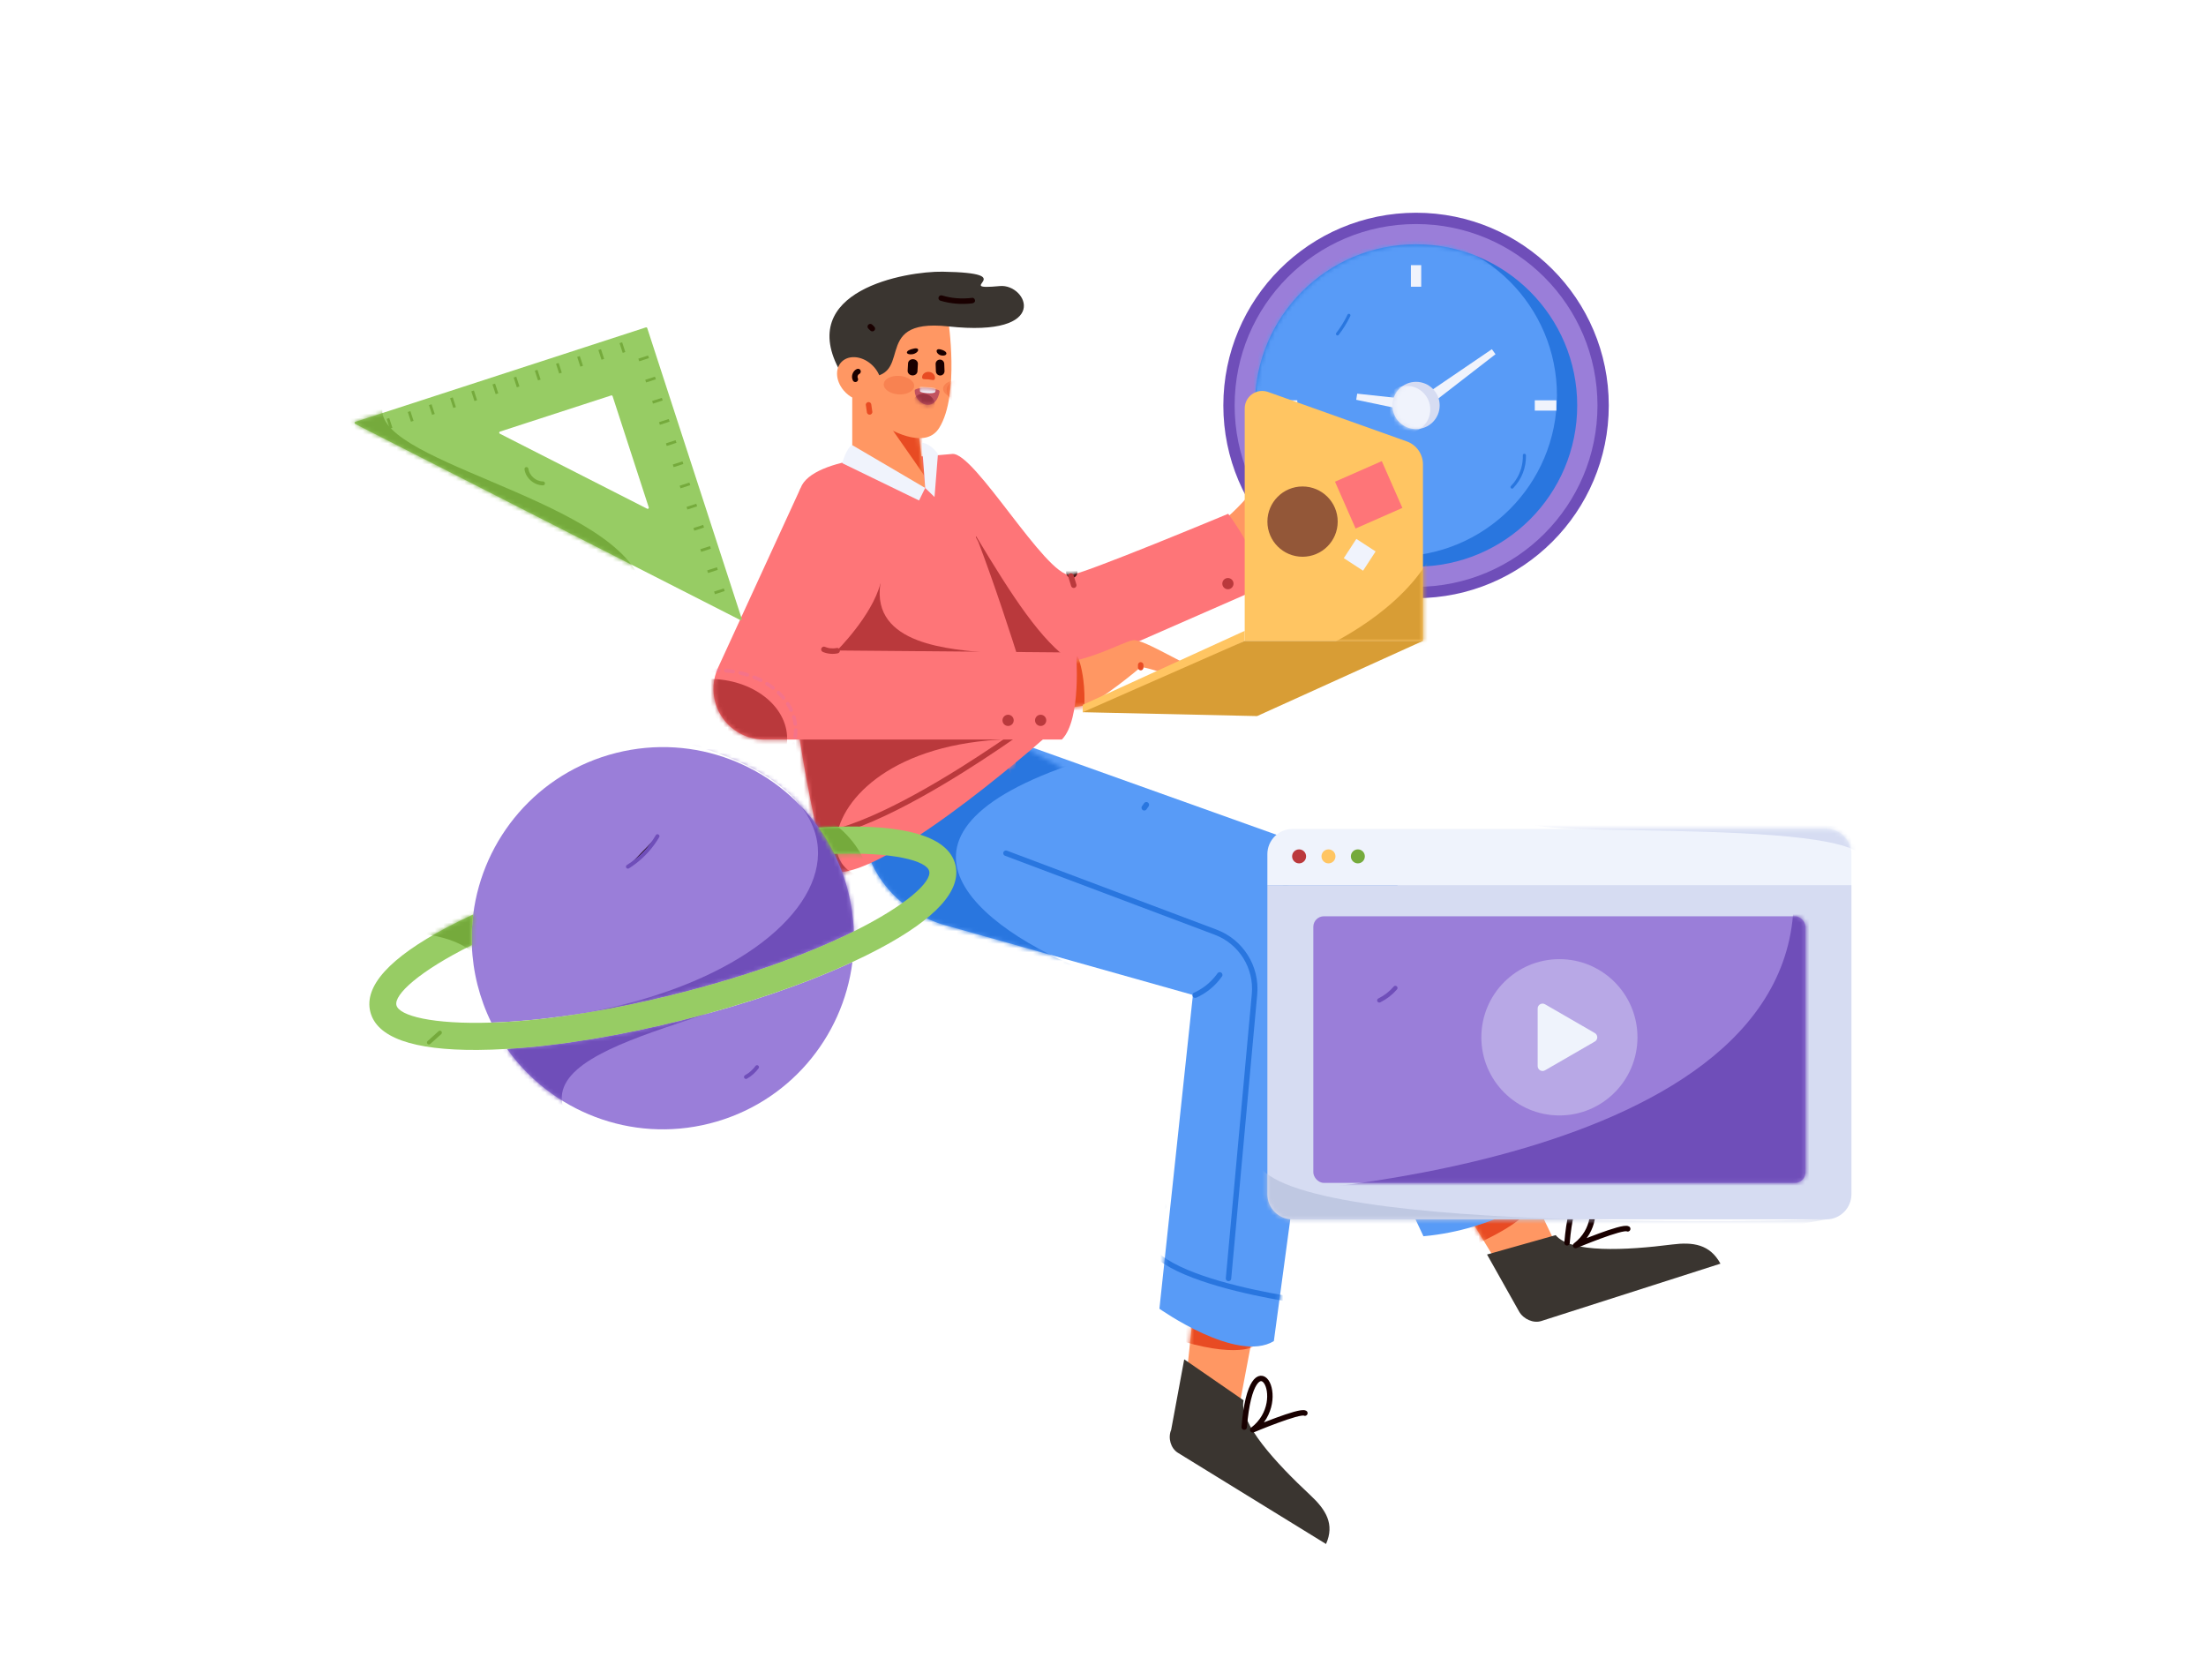 <svg width="520" height="396" viewBox="0 0 520 396" fill="none" xmlns="http://www.w3.org/2000/svg">
<g filter="url(#filter0_d_155_1535)">
<mask id="mask0_155_1535" style="mask-type:luminance" maskUnits="userSpaceOnUse" x="-1" y="0" width="521" height="391">
<rect x="-0" y="0.061" width="520" height="390" fill="white"/>
</mask>
<g mask="url(#mask0_155_1535)">
<circle cx="333.794" cy="83.579" r="45.428" fill="#6F4EB9"/>
<circle cx="333.794" cy="83.579" r="42.765" fill="#9A7ED9"/>
<circle cx="333.794" cy="83.579" r="37.987" fill="#2976DF"/>
<mask id="mask1_155_1535" style="mask-type:luminance" maskUnits="userSpaceOnUse" x="295" y="45" width="77" height="77">
<circle cx="333.794" cy="83.579" r="37.987" fill="white"/>
</mask>
<g mask="url(#mask1_155_1535)">
<circle cx="329.016" cy="81.194" r="37.987" fill="#589BF7"/>
</g>
<path d="M319.691 82.242L319.92 80.798L334.193 82.345L333.743 85.185L319.691 82.242Z" fill="#F0F3FC"/>
<path d="M351.662 70.32L352.522 71.503L334.177 85.702L332.487 83.375L351.662 70.32Z" fill="#F0F3FC"/>
<rect x="332.577" y="50.505" width="2.433" height="5.087" fill="#F0F3FC"/>
<rect x="332.577" y="111.567" width="2.433" height="5.087" fill="#F0F3FC"/>
<rect x="361.781" y="82.363" width="5.087" height="2.433" fill="#F0F3FC"/>
<rect x="300.719" y="82.363" width="5.087" height="2.433" fill="#F0F3FC"/>
<circle cx="333.794" cy="83.579" r="5.568" fill="#D6DCF2"/>
<mask id="mask2_155_1535" style="mask-type:luminance" maskUnits="userSpaceOnUse" x="328" y="78" width="12" height="12">
<circle cx="333.794" cy="83.579" r="5.568" fill="white"/>
</mask>
<g mask="url(#mask2_155_1535)">
<circle cx="331.575" cy="84.524" r="5.568" fill="#F0F3FC"/>
</g>
<path d="M317.654 62.154C316.929 63.678 316.044 65.12 315.014 66.457C314.878 66.603 314.878 66.829 315.014 66.975C315.14 67.101 315.41 67.132 315.531 66.975C316.605 65.593 317.528 64.1 318.286 62.523C318.382 62.348 318.325 62.128 318.155 62.023C317.98 61.923 317.757 61.981 317.654 62.154H317.654Z" fill="#2976DF"/>
<path d="M358.965 95.319C359.025 97.413 358.43 99.474 357.263 101.214C356.938 101.699 356.568 102.153 356.16 102.571C355.832 102.909 356.349 103.427 356.678 103.089C358.69 101.011 359.778 98.21 359.697 95.319C359.682 94.849 358.95 94.847 358.965 95.319L358.965 95.319Z" fill="#2976DF"/>
<path d="M284.964 113.147C293.108 108.066 297.786 99.845 299.803 98.279C301.819 96.713 315.637 97.719 316.717 96.545C317.797 95.371 315.68 100.578 310.598 101.466C305.517 102.355 304.487 102.925 304.487 102.925C304.487 102.925 299.874 115.086 297.256 117.303C294.638 119.519 279.183 129.797 279.183 129.797L284.964 113.147Z" fill="#FF9763"/>
<path d="M289.506 109.118C289.506 109.118 298.291 120.503 296.45 126.903L241.793 150.847L200.891 96.875C200.891 96.875 219.609 95.518 224.462 95.011C229.679 94.467 246.448 123.788 252.301 123.549C255.224 123.429 289.506 109.118 289.506 109.118Z" fill="#FE7578"/>
<mask id="mask3_155_1535" style="mask-type:luminance" maskUnits="userSpaceOnUse" x="200" y="95" width="97" height="56">
<path fill-rule="evenodd" clip-rule="evenodd" d="M289.506 109.118C289.506 109.118 298.291 120.503 296.45 126.903L241.793 150.847L200.891 96.875C200.891 96.875 219.609 95.518 224.462 95.011C229.679 94.467 246.448 123.788 252.301 123.549C255.224 123.429 289.506 109.118 289.506 109.118Z" fill="white"/>
</mask>
<g mask="url(#mask3_155_1535)">
<path d="M230.101 114.408C246.937 142.496 258.103 157.719 276.195 136.467C283.368 128.043 258.103 157.719 258.103 157.719L218.687 152.823V144.139" fill="#BA393C"/>
<circle cx="252.635" cy="122.925" r="1.323" fill="#190000"/>
<circle cx="289.445" cy="125.583" r="1.323" fill="#BA393C"/>
</g>
<path d="M356.236 291.144L369.384 286.799L356.759 260.459L340.757 265.747L356.236 291.144Z" fill="#FF9763"/>
<mask id="mask4_155_1535" style="mask-type:luminance" maskUnits="userSpaceOnUse" x="340" y="260" width="30" height="32">
<path fill-rule="evenodd" clip-rule="evenodd" d="M356.236 291.144L369.384 286.799L356.759 260.459L340.757 265.747L356.236 291.144Z" fill="white"/>
</mask>
<g mask="url(#mask4_155_1535)">
<path d="M333.622 286.659C362.371 277.354 361.694 270.755 361.694 270.755L350.526 269.544L340.757 277.188" fill="#E84B23"/>
</g>
<path d="M405.543 285.887C403.056 281.31 399.072 280.741 394.133 281.371C383.228 282.76 370.259 283.428 366.701 279.163L350.526 283.73L358.072 297.153C359.104 298.989 361.492 300.012 363.33 299.405L405.543 285.887Z" fill="#3A3530"/>
<path d="M335.536 279.424C352.473 277.907 363.744 269.385 363.744 269.385L333.075 201.968C331.299 197.952 327.942 194.719 323.691 192.93L237.13 161.99L239.085 168.183L242.959 191.127L306.258 217.083L335.536 279.424Z" fill="#589BF7"/>
<mask id="mask5_155_1535" style="mask-type:luminance" maskUnits="userSpaceOnUse" x="237" y="161" width="127" height="119">
<path fill-rule="evenodd" clip-rule="evenodd" d="M335.536 279.424C352.473 277.907 363.744 269.385 363.744 269.385L333.075 201.968C331.299 197.952 327.942 194.719 323.691 192.93L237.13 161.99L239.085 168.183L242.959 191.127L306.258 217.083L335.536 279.424Z" fill="white"/>
</mask>
<g mask="url(#mask5_155_1535)">
<path d="M324.773 270.464C347.776 275.033 362.124 256.037 362.124 256.037" stroke="#2976DF" stroke-width="1.281" stroke-linecap="round" stroke-linejoin="round"/>
<path d="M346.494 265.014L318.668 208.291C317.803 206.528 316.282 205.174 314.431 204.519L245.302 180.053" stroke="#2976DF" stroke-width="1.281" stroke-linecap="round" stroke-linejoin="round"/>
<path d="M312.651 247.653C325.761 222.751 323.691 192.93 284.618 193.968C231.871 195.369 270.173 250.622 270.173 250.622H300.437" fill="#2976DF"/>
</g>
<path d="M279.039 318.491L291.068 325.058L297.208 292.592L282.751 283.502L279.039 318.491Z" fill="#FF9763"/>
<mask id="mask6_155_1535" style="mask-type:luminance" maskUnits="userSpaceOnUse" x="279" y="283" width="19" height="43">
<path fill-rule="evenodd" clip-rule="evenodd" d="M279.039 318.491L291.068 325.058L297.208 292.592L282.751 283.502L279.039 318.491Z" fill="white"/>
</mask>
<g mask="url(#mask6_155_1535)">
<path d="M272.808 302.196C290.33 308.759 295.603 305.42 295.603 305.42L285.907 297.875L273.063 298.789" fill="#E84B23"/>
</g>
<path d="M312.572 351.971C314.647 347.3 312.556 343.899 308.897 340.487C300.817 332.956 291.995 323.406 293.135 318.1L279.145 308.443L276.07 325.059C275.26 326.959 275.967 329.409 277.627 330.453L312.572 351.971Z" fill="#3A3530"/>
<path d="M273.299 296.51C273.299 296.51 291.535 309.445 300.273 304.145L312.509 213.396C313.395 207.172 310.069 200.915 304.157 197.68L237.13 161.99L205.986 168.196L204.008 175.875C200.785 188.389 208.603 201.521 221.839 205.824L281.194 222.545L273.299 296.51Z" fill="#589BF7"/>
<mask id="mask7_155_1535" style="mask-type:luminance" maskUnits="userSpaceOnUse" x="203" y="161" width="110" height="145">
<path fill-rule="evenodd" clip-rule="evenodd" d="M273.299 296.51C273.299 296.51 291.535 309.445 300.273 304.145L312.509 213.396C313.395 207.172 310.069 200.915 304.157 197.68L237.13 161.99L205.986 168.196L204.008 175.875C200.785 188.389 208.603 201.521 221.839 205.824L281.194 222.545L273.299 296.51Z" fill="white"/>
</mask>
<g mask="url(#mask7_155_1535)">
<path d="M256.93 166.771C201.684 183.911 230.25 206.872 256.93 217.23C283.61 227.588 196.089 228.585 196.089 228.585L186.392 196.93L216.427 175.744L240.742 156.314" fill="#2976DF"/>
<ellipse cx="314.112" cy="209.95" rx="10.58" ry="3.126" fill="#FF9763"/>
<path d="M274.314 272.388C255.078 287.891 306.899 294.672 306.899 294.672" stroke="#2976DF" stroke-width="1.281" stroke-linecap="round" stroke-linejoin="round"/>
<path d="M235.563 181.495C235.724 192.877 226.26 194.667 226.26 194.667L235.563 181.495Z" fill="#589BF7"/>
<path d="M237.13 189.13L286.547 207.742C292.547 210.001 296.299 215.99 295.715 222.374L289.586 289.371" stroke="#2976DF" stroke-width="1.281" stroke-linecap="round" stroke-linejoin="round"/>
</g>
<path d="M220.285 96.117C214.5 94.478 191.483 95.505 188.724 103.037C187.59 106.134 179.488 129.377 194.624 192.947C204.272 199.087 245.792 162.338 245.792 162.338C245.909 162.284 238.045 135.287 230.625 115.773" fill="#FE7578"/>
<mask id="mask8_155_1535" style="mask-type:luminance" maskUnits="userSpaceOnUse" x="185" y="95" width="61" height="99">
<path fill-rule="evenodd" clip-rule="evenodd" d="M220.285 96.117C214.5 94.478 191.483 95.505 188.724 103.037C187.59 106.134 179.488 129.377 194.624 192.947C204.272 199.087 245.792 162.338 245.792 162.338C245.909 162.284 238.045 135.287 230.625 115.773" fill="white"/>
</mask>
<g mask="url(#mask8_155_1535)">
<path d="M245.792 162.338C185.914 159.315 186.834 210.597 218.664 189.72C250.495 168.843 212.339 201.261 211.004 202.053C209.669 202.845 181.163 207.596 181.163 207.596L168.17 172.352C168.17 172.352 187.498 147.51 190.269 149.641C193.041 151.773 238.567 152.223 238.567 152.223" fill="#BA393C"/>
<path d="M239.411 174.763C242.617 162.099 218.086 103.028 218.086 103.028L239.411 174.763Z" fill="#FE7578"/>
<path d="M182.823 181.015C190.518 197.686 243.979 157.811 243.979 157.811" stroke="#BA393C" stroke-width="1.281" stroke-linecap="round" stroke-linejoin="round"/>
</g>
<path d="M207.52 125.583C205.378 140.09 224.021 141.086 233.786 141.949C243.55 142.813 221.113 142.702 230.658 143.023C240.202 143.343 215.831 149.641 215.831 149.641L191.483 147.54L194.146 128.419L207.52 125.583Z" fill="#BA393C"/>
<path d="M246.903 144.742C256.489 144.237 264.562 139.308 267.085 138.914C269.607 138.519 281.211 146.087 282.725 145.583C284.239 145.078 279.866 148.61 274.989 146.928C270.112 145.246 268.934 145.246 268.934 145.246C268.934 145.246 259.012 153.655 255.649 154.328C252.285 155 233.786 156.514 233.786 156.514L246.903 144.742Z" fill="#FF9763"/>
<mask id="mask9_155_1535" style="mask-type:luminance" maskUnits="userSpaceOnUse" x="233" y="138" width="51" height="19">
<path fill-rule="evenodd" clip-rule="evenodd" d="M246.903 144.742C256.489 144.237 264.562 139.308 267.085 138.914C269.607 138.519 281.211 146.087 282.725 145.583C284.239 145.078 279.866 148.61 274.989 146.928C270.112 145.246 268.934 145.246 268.934 145.246C268.934 145.246 259.012 153.655 255.649 154.328C252.285 155 233.786 156.514 233.786 156.514L246.903 144.742Z" fill="white"/>
</mask>
<g mask="url(#mask9_155_1535)">
<path d="M255.224 159.028C256.738 147.486 253.66 141.821 253.66 141.821L246.999 155.301L253.838 159.75" fill="#E84B23"/>
</g>
<path d="M207.52 125.583C205.533 133.175 197.306 141.339 197.306 141.339L253.66 141.821C253.66 141.821 255.005 157.629 250.297 162.338H180.123C174.89 162.338 170.266 158.934 168.71 153.938C167.848 151.168 168.023 148.18 169.201 145.529L188.724 103.037" fill="#FE7578"/>
<mask id="mask10_155_1535" style="mask-type:luminance" maskUnits="userSpaceOnUse" x="168" y="103" width="86" height="60">
<path fill-rule="evenodd" clip-rule="evenodd" d="M207.52 125.583C205.533 133.175 197.306 141.339 197.306 141.339L253.66 141.821C253.66 141.821 255.005 157.629 250.297 162.338H180.123C174.89 162.338 170.266 158.934 168.71 153.938C167.848 151.168 168.023 148.18 169.201 145.529L188.724 103.037" fill="white"/>
</mask>
<g mask="url(#mask10_155_1535)">
<ellipse cx="167.192" cy="162.127" rx="18.354" ry="14.079" fill="#BA393C"/>
<ellipse opacity="0.4" cx="169.209" cy="160.11" rx="18.354" ry="14.079" stroke="#EA71A2" stroke-width="0.854" stroke-linecap="round" stroke-linejoin="round" stroke-dasharray="1.71"/>
</g>
<path d="M261.07 155.16L255.224 155.89V154.155L293.404 136.709V139.084L261.07 155.16Z" fill="#FFC562"/>
<path d="M293.404 84.28V139.084H335.42V97.466C335.42 95.037 333.892 92.87 331.603 92.053L298.91 80.397C297.647 79.948 296.245 80.139 295.15 80.911C294.055 81.683 293.404 82.94 293.404 84.28H293.404Z" fill="#FFC562"/>
<mask id="mask11_155_1535" style="mask-type:luminance" maskUnits="userSpaceOnUse" x="293" y="80" width="43" height="60">
<path fill-rule="evenodd" clip-rule="evenodd" d="M293.404 84.28V139.084H335.42V97.466C335.42 95.037 333.892 92.87 331.603 92.053L298.91 80.397C297.648 79.948 296.245 80.139 295.15 80.911C294.055 81.683 293.404 82.94 293.404 84.28H293.404Z" fill="white"/>
</mask>
<g mask="url(#mask11_155_1535)">
<path d="M326.27 75.721C367.949 119.393 307.995 142.477 307.995 142.477L351.598 153.698L356.728 111.977L338.774 89.374" fill="#D89D35"/>
<circle cx="307.039" cy="110.961" r="8.284" fill="#935738"/>
<rect x="314.687" y="101.555" width="12.05" height="12.05" transform="rotate(-23.749 314.687 101.555)" fill="#FE7578"/>
<rect x="319.72" y="115.036" width="5.418" height="5.418" transform="rotate(33.093 319.72 115.036)" fill="#F0F3FC"/>
</g>
<path d="M255.224 155.89L293.404 139.084H335.42L296.327 156.804L255.224 155.89Z" fill="#D89D35"/>
<path d="M218.086 103.028L216.143 86.889L200.891 75.721V96.875" fill="#FF9763"/>
<mask id="mask12_155_1535" style="mask-type:luminance" maskUnits="userSpaceOnUse" x="200" y="75" width="19" height="29">
<path fill-rule="evenodd" clip-rule="evenodd" d="M218.086 103.028L216.143 86.889L200.891 75.721V96.875" fill="white"/>
</mask>
<g mask="url(#mask12_155_1535)">
<path d="M220.182 103.578C215.67 96.662 204.747 81.417 204.747 81.417L218.841 88.935C218.841 88.935 222.108 106.529 220.182 103.578Z" fill="#E84B23"/>
</g>
<path d="M200.021 77.965L198.135 66.695L223.509 63.409C223.509 63.409 226.253 81.042 221.407 88.845C218.47 93.576 211.56 90.527 206.575 87.392" fill="#FF9763"/>
<mask id="mask13_155_1535" style="mask-type:luminance" maskUnits="userSpaceOnUse" x="198" y="63" width="27" height="29">
<path fill-rule="evenodd" clip-rule="evenodd" d="M200.021 77.965L198.135 66.695L223.509 63.409C223.509 63.409 226.253 81.042 221.407 88.845C218.47 93.576 211.56 90.527 206.575 87.392" fill="white"/>
</mask>
<g mask="url(#mask13_155_1535)">
<ellipse opacity="0.27" cx="226.912" cy="80.645" rx="2.873" ry="3.876" transform="rotate(-68.85 226.912 80.645)" fill="#E84B23"/>
<ellipse opacity="0.27" cx="211.897" cy="78.788" rx="2.183" ry="3.593" transform="rotate(-85.881 211.897 78.788)" fill="#E84B23"/>
<ellipse opacity="0.27" cx="225.904" cy="79.81" rx="2.183" ry="3.593" transform="rotate(-85.881 225.904 79.81)" fill="#E84B23"/>
<path d="M221.667 76.517C221.398 76.527 221.135 76.43 220.937 76.247C220.74 76.064 220.623 75.809 220.612 75.54L220.546 73.825C220.536 73.555 220.633 73.293 220.816 73.095C220.999 72.897 221.254 72.78 221.523 72.77C221.792 72.759 222.055 72.856 222.253 73.04C222.451 73.223 222.567 73.477 222.578 73.746L222.644 75.462C222.665 76.023 222.228 76.495 221.667 76.517L221.667 76.517Z" fill="#190000"/>
<path d="M215.048 76.496C215.687 76.538 216.232 76.108 216.264 75.536L216.364 73.786C216.396 73.214 215.904 72.716 215.265 72.674C214.626 72.632 214.082 73.062 214.049 73.635L213.95 75.384C213.918 75.957 214.409 76.454 215.048 76.496Z" fill="#190000"/>
<path d="M221.684 70.366C223.781 70.891 223.253 72.043 221.921 71.8C220.59 71.557 220.315 70.023 221.684 70.366Z" fill="#190000"/>
<path d="M215.478 70.156C213.082 70.618 213.493 71.713 215.014 71.512C216.535 71.311 217.044 69.853 215.478 70.156Z" fill="#190000"/>
<path d="M217.365 76.841C217.292 77.571 217.999 77.348 218.835 77.431C219.672 77.513 220.321 77.87 220.393 77.14C220.465 76.41 219.846 75.751 219.009 75.668C218.173 75.586 217.437 76.111 217.365 76.841Z" fill="#E84B23"/>
<path d="M221.469 80.398C220.455 85.494 215.665 83.302 215.616 80.128C215.616 79.963 215.719 79.817 215.874 79.761C216.525 79.515 218.416 79.005 221.204 79.946C221.393 80.01 221.506 80.203 221.469 80.398Z" fill="#C1525F"/>
<mask id="mask14_155_1535" style="mask-type:luminance" maskUnits="userSpaceOnUse" x="215" y="79" width="7" height="5">
<path fill-rule="evenodd" clip-rule="evenodd" d="M221.469 80.398C220.455 85.494 215.665 83.302 215.616 80.128C215.616 79.963 215.719 79.817 215.874 79.761C216.525 79.515 218.416 79.005 221.204 79.946C221.393 80.01 221.506 80.203 221.469 80.398Z" fill="white"/>
</mask>
<g mask="url(#mask14_155_1535)">
<ellipse cx="217.782" cy="83.171" rx="2.325" ry="2.605" transform="rotate(-70.153 217.782 83.171)" fill="#993443"/>
<path d="M220.582 79.564C220.57 79.902 220.522 80.36 220.431 80.44C219.87 80.936 217.246 80.618 216.896 80.312C216.799 80.227 216.822 79.138 216.822 79.138L220.188 79.368" fill="#F0F3FC"/>
</g>
</g>
<path d="M202.321 76.767C216.961 78.424 204.064 62.83 223.509 64.942C248.126 67.615 242.101 54.826 235.682 55.434C223.844 56.557 241.488 52.36 222.203 52.048C213.609 51.909 187.201 56.457 198.135 75.721C202.286 83.033 201.909 80.145 202.321 76.767Z" fill="#3A3530"/>
<path d="M207.335 76.658C207.055 75.93 206.653 75.256 206.148 74.662C204.095 72.229 200.802 71.461 198.792 72.946C196.782 74.43 196.816 77.606 198.868 80.04C200.179 81.593 201.994 82.467 203.659 82.511" fill="#FF9763"/>
<path d="M198.532 97.185C198.532 97.185 199.465 93.618 200.891 92.927L218.086 103.028L216.641 105.98L198.532 97.185Z" fill="#F0F3FC"/>
<path d="M220.285 105.163L218.086 103.028L217.293 92.333C219.489 92.621 221.096 95.004 221.096 95.004L220.285 105.163Z" fill="#F0F3FC"/>
<circle cx="245.302" cy="157.811" r="1.323" fill="#BA393C"/>
<circle cx="237.628" cy="157.811" r="1.323" fill="#BA393C"/>
<path d="M201.933 75.015C201.446 75.232 201.104 75.7 200.936 76.194C200.766 76.708 200.815 77.27 201.072 77.746C201.255 78.053 201.65 78.156 201.959 77.979C202.262 77.794 202.365 77.402 202.192 77.092C202.173 77.058 202.156 77.023 202.14 76.987L202.206 77.142C202.164 77.041 202.135 76.936 202.12 76.828L202.143 77.001C202.129 76.885 202.129 76.767 202.143 76.651L202.12 76.824C202.138 76.692 202.173 76.563 202.224 76.439L202.158 76.594C202.208 76.48 202.271 76.371 202.348 76.272L202.246 76.403C202.314 76.318 202.391 76.242 202.477 76.175L202.346 76.276C202.421 76.22 202.502 76.173 202.588 76.135C202.733 76.049 202.84 75.91 202.885 75.747C202.93 75.579 202.907 75.399 202.82 75.248C202.734 75.102 202.595 74.996 202.433 74.95C202.264 74.913 202.087 74.937 201.933 75.015L201.933 75.015Z" fill="#190000"/>
<path d="M204.687 65.453L205.168 65.933C205.425 66.177 205.828 66.177 206.085 65.933L206.186 65.802C206.244 65.703 206.275 65.59 206.275 65.475L206.252 65.303C206.222 65.195 206.164 65.096 206.085 65.017L205.604 64.536C205.347 64.293 204.944 64.293 204.687 64.536L204.586 64.667C204.528 64.766 204.497 64.879 204.497 64.994L204.521 65.167C204.55 65.275 204.608 65.373 204.687 65.453Z" fill="#190000"/>
<path d="M221.684 58.889C224.117 59.61 226.673 59.82 229.19 59.505C229.525 59.462 229.856 59.237 229.839 58.857C229.825 58.542 229.551 58.163 229.19 58.209C227.974 58.364 226.745 58.394 225.523 58.298C225.218 58.274 224.913 58.242 224.609 58.202C224.749 58.22 224.502 58.186 224.478 58.182C224.418 58.173 224.357 58.164 224.297 58.155C224.135 58.129 223.975 58.101 223.814 58.071C223.212 57.958 222.616 57.813 222.029 57.639C221.684 57.546 221.329 57.748 221.234 58.093C221.139 58.437 221.34 58.793 221.684 58.889H221.684Z" fill="#190000"/>
<path d="M194.036 141.716C195.14 142.156 196.35 142.257 197.512 142.004C197.855 141.906 198.057 141.551 197.964 141.206C197.862 140.867 197.511 140.667 197.167 140.754C197.094 140.769 197.021 140.783 196.947 140.796C196.928 140.799 196.742 140.824 196.898 140.806C196.768 140.821 196.638 140.833 196.507 140.84C196.255 140.853 196.003 140.847 195.752 140.824C195.721 140.821 195.518 140.797 195.674 140.818C195.618 140.811 195.563 140.802 195.508 140.793C195.379 140.77 195.251 140.744 195.124 140.712C194.871 140.648 194.622 140.566 194.38 140.466C194.066 140.336 193.654 140.605 193.583 140.918C193.497 141.296 193.699 141.577 194.036 141.716Z" fill="#BA393C"/>
<path d="M251.814 123.945L252.479 126.126C252.54 126.35 252.716 126.523 252.941 126.581C253.165 126.64 253.403 126.574 253.566 126.409C253.728 126.244 253.79 126.005 253.729 125.782L253.064 123.6C252.967 123.257 252.611 123.055 252.267 123.15C251.923 123.245 251.72 123.6 251.814 123.945Z" fill="#BA393C"/>
<path d="M282.051 223.157C283.91 222.312 285.573 221.091 286.937 219.571C287.343 219.116 287.722 218.638 288.073 218.139C288.269 217.861 288.132 217.407 287.84 217.253C287.53 217.081 287.14 217.184 286.953 217.485C286.887 217.579 286.821 217.671 286.753 217.763C286.716 217.813 286.679 217.862 286.642 217.911C286.635 217.92 286.581 217.99 286.628 217.929C286.682 217.859 286.592 217.975 286.581 217.988C286.434 218.175 286.282 218.357 286.125 218.536C285.801 218.907 285.457 219.26 285.096 219.595C284.921 219.757 284.743 219.914 284.561 220.066C284.467 220.146 284.372 220.224 284.275 220.3C284.234 220.333 284.192 220.366 284.151 220.398C284.255 220.317 284.11 220.429 284.072 220.457C283.241 221.08 282.344 221.611 281.397 222.038C281.087 222.178 280.988 222.652 281.164 222.925C281.371 223.245 281.719 223.307 282.051 223.157H282.051Z" fill="#2976DF"/>
<path d="M369.384 280.974C371.181 258.682 380.755 274.489 371.399 281.614C371.399 281.614 382.482 276.957 383.685 277.678" stroke="#190000" stroke-width="1.281" stroke-linecap="round" stroke-linejoin="round"/>
<path d="M293.287 324.419C295.083 302.126 304.657 317.934 295.301 325.058C295.301 325.058 306.384 320.401 307.587 321.122" stroke="#190000" stroke-width="1.281" stroke-linecap="round" stroke-linejoin="round"/>
<path d="M204.114 83.597L204.358 85.28C204.403 85.443 204.51 85.582 204.656 85.667C204.805 85.754 204.981 85.778 205.148 85.735C205.314 85.691 205.456 85.583 205.543 85.435L205.608 85.28C205.639 85.167 205.639 85.048 205.608 84.935L205.364 83.253C205.319 83.09 205.212 82.951 205.066 82.865C204.918 82.778 204.741 82.754 204.574 82.798C204.408 82.841 204.266 82.949 204.179 83.098L204.114 83.253C204.083 83.365 204.083 83.484 204.114 83.597Z" fill="#E84B23"/>
<path d="M269.538 145.378V144.737C269.529 144.383 269.244 144.098 268.89 144.089L268.718 144.112C268.61 144.142 268.511 144.199 268.432 144.279C268.313 144.402 268.245 144.566 268.242 144.737V145.378C268.252 145.732 268.536 146.017 268.89 146.026L269.063 146.003C269.171 145.973 269.269 145.916 269.349 145.837C269.468 145.714 269.536 145.55 269.538 145.378Z" fill="#E84B23"/>
<path d="M269.658 177.384L269.163 178.096C269.117 178.168 269.09 178.251 269.086 178.337C269.055 178.594 269.176 178.846 269.396 178.982C269.547 179.07 269.727 179.094 269.895 179.048L270.05 178.982C270.146 178.926 270.226 178.846 270.283 178.75L270.777 178.038C270.824 177.966 270.85 177.883 270.854 177.797C270.885 177.54 270.765 177.288 270.545 177.151C270.394 177.064 270.214 177.04 270.045 177.086L269.89 177.151C269.794 177.207 269.714 177.288 269.658 177.384Z" fill="#2976DF"/>
<path fill-rule="evenodd" clip-rule="evenodd" d="M152.57 65.349L174.833 133.828C174.866 133.93 174.835 134.042 174.753 134.112C174.672 134.181 174.557 134.195 174.461 134.146L83.719 87.93C83.624 87.881 83.567 87.78 83.575 87.673C83.584 87.566 83.656 87.475 83.757 87.442L152.237 65.179C152.376 65.134 152.525 65.21 152.57 65.349ZM117.812 90.232L152.551 107.925C152.647 107.974 152.762 107.96 152.844 107.89C152.925 107.821 152.957 107.709 152.923 107.607L144.4 81.391C144.355 81.251 144.206 81.175 144.066 81.22L117.85 89.743C117.748 89.777 117.676 89.868 117.668 89.975C117.659 90.082 117.716 90.183 117.812 90.232Z" fill="#97CC64"/>
<mask id="mask15_155_1535" style="mask-type:luminance" maskUnits="userSpaceOnUse" x="83" y="65" width="92" height="70">
<path fill-rule="evenodd" clip-rule="evenodd" d="M174.833 133.828L152.57 65.349C152.525 65.21 152.376 65.134 152.237 65.179L83.757 87.442C83.656 87.475 83.584 87.566 83.575 87.673C83.567 87.78 83.624 87.881 83.719 87.93L174.461 134.146C174.557 134.195 174.672 134.181 174.753 134.112C174.835 134.042 174.866 133.93 174.833 133.828ZM152.551 107.925L117.812 90.232C117.716 90.183 117.659 90.082 117.668 89.975C117.676 89.868 117.748 89.777 117.85 89.743L144.066 81.22C144.206 81.175 144.355 81.251 144.4 81.391L152.923 107.607C152.957 107.709 152.925 107.821 152.844 107.89C152.762 107.96 152.647 107.974 152.551 107.925Z" fill="white"/>
</mask>
<g mask="url(#mask15_155_1535)">
<path d="M91.812 80.821C79.769 94.654 134.823 102.736 148.788 121.071C162.754 139.405 85.2 113.771 85.2 113.771L80.638 84.543" fill="#75AA3C"/>
</g>
<path d="M152.866 72.113L150.574 72.858" stroke="#75AA3C" stroke-width="0.65"/>
<path d="M154.489 77.104L152.197 77.849" stroke="#75AA3C" stroke-width="0.65"/>
<path d="M159.357 92.079L157.065 92.824" stroke="#75AA3C" stroke-width="0.65"/>
<path d="M160.98 97.07L158.688 97.816" stroke="#75AA3C" stroke-width="0.65"/>
<path d="M156.112 82.096L153.82 82.841" stroke="#75AA3C" stroke-width="0.65"/>
<path d="M157.735 87.087L155.442 87.833" stroke="#75AA3C" stroke-width="0.65"/>
<path d="M164.226 107.054L161.933 107.799" stroke="#75AA3C" stroke-width="0.65"/>
<path d="M167.471 117.037L165.179 117.782" stroke="#75AA3C" stroke-width="0.65"/>
<path d="M162.603 102.062L160.311 102.807" stroke="#75AA3C" stroke-width="0.65"/>
<path d="M165.849 112.045L163.556 112.79" stroke="#75AA3C" stroke-width="0.65"/>
<path d="M169.094 122.028L166.802 122.774" stroke="#75AA3C" stroke-width="0.65"/>
<path d="M170.717 127.02L168.425 127.765" stroke="#75AA3C" stroke-width="0.65"/>
<path d="M91.44 86.643L92.185 88.935" stroke="#75AA3C" stroke-width="0.65"/>
<path d="M96.431 85.02L97.177 87.312" stroke="#75AA3C" stroke-width="0.65"/>
<path d="M111.406 80.152L112.151 82.444" stroke="#75AA3C" stroke-width="0.65"/>
<path d="M116.398 78.529L117.143 80.821" stroke="#75AA3C" stroke-width="0.65"/>
<path d="M101.423 83.397L102.168 85.69" stroke="#75AA3C" stroke-width="0.65"/>
<path d="M106.414 81.775L107.16 84.067" stroke="#75AA3C" stroke-width="0.65"/>
<path d="M126.381 75.283L127.126 77.576" stroke="#75AA3C" stroke-width="0.65"/>
<path d="M136.364 72.038L137.109 74.33" stroke="#75AA3C" stroke-width="0.65"/>
<path d="M121.389 76.906L122.134 79.198" stroke="#75AA3C" stroke-width="0.65"/>
<path d="M131.372 73.661L132.118 75.953" stroke="#75AA3C" stroke-width="0.65"/>
<path d="M141.356 70.415L142.101 72.707" stroke="#75AA3C" stroke-width="0.65"/>
<path d="M146.347 68.792L147.092 71.085" stroke="#75AA3C" stroke-width="0.65"/>
<path d="M123.644 98.687C123.96 100.757 125.919 102.395 127.996 102.416C128.252 102.416 128.459 102.209 128.459 101.953C128.459 101.698 128.252 101.49 127.996 101.49C127.873 101.489 127.751 101.481 127.629 101.47C127.483 101.457 127.714 101.487 127.57 101.462C127.51 101.451 127.45 101.441 127.39 101.429C127.181 101.383 126.976 101.321 126.776 101.244C126.725 101.223 126.719 101.222 126.759 101.239C126.731 101.226 126.703 101.214 126.676 101.201C126.62 101.176 126.565 101.149 126.511 101.121C126.415 101.071 126.322 101.019 126.23 100.962C126.139 100.906 126.05 100.846 125.963 100.783C125.938 100.765 125.913 100.746 125.889 100.728C125.922 100.753 125.917 100.749 125.874 100.715C125.833 100.68 125.791 100.646 125.751 100.611C125.427 100.339 125.156 100.012 124.951 99.643C124.894 99.544 124.841 99.442 124.793 99.338C124.788 99.327 124.737 99.209 124.766 99.28C124.743 99.224 124.722 99.167 124.701 99.109C124.626 98.892 124.571 98.668 124.537 98.441C124.499 98.194 124.188 98.057 123.967 98.118C123.703 98.19 123.606 98.439 123.644 98.687L123.644 98.687Z" fill="#75AA3C"/>
<path d="M201.262 207.557C201.032 201.208 199.464 194.979 196.661 189.277C195.596 187.112 194.358 185.037 192.958 183.072C182.512 168.384 163.78 160.821 145.248 165.485C126.716 170.15 113.796 185.679 111.548 203.563C111.245 205.956 111.136 208.37 111.223 210.78C111.453 217.13 113.021 223.359 115.824 229.061C126.819 228.707 141.586 226.789 159.54 222.27C177.494 217.751 191.41 212.451 201.262 207.557Z" fill="#9A7ED9"/>
<mask id="mask16_155_1535" style="mask-type:luminance" maskUnits="userSpaceOnUse" x="111" y="164" width="91" height="66">
<path fill-rule="evenodd" clip-rule="evenodd" d="M201.262 207.557C201.032 201.208 199.464 194.979 196.661 189.277C195.596 187.112 194.358 185.037 192.958 183.072C182.512 168.384 163.78 160.821 145.248 165.485C126.716 170.15 113.796 185.679 111.548 203.563C111.245 205.956 111.136 208.37 111.223 210.78C111.453 217.13 113.021 223.359 115.824 229.061C126.819 228.707 141.586 226.789 159.54 222.27C177.494 217.751 191.41 212.451 201.262 207.557Z" fill="white"/>
</mask>
<g mask="url(#mask16_155_1535)">
<path d="M127.246 158.059C223.12 163.736 203.436 216.321 135.072 227.227C66.709 238.134 225.422 220.029 225.422 220.029L222.831 167.837L150.128 153.717L130.722 163.52" fill="#6F4EB9"/>
</g>
<path d="M119.527 235.265C129.973 249.954 148.705 257.517 167.237 252.853C185.77 248.188 198.689 232.659 200.937 214.775C189.842 219.915 175.982 224.679 161.09 228.427C146.197 232.175 131.733 234.54 119.527 235.265Z" fill="#9A7ED9"/>
<mask id="mask17_155_1535" style="mask-type:luminance" maskUnits="userSpaceOnUse" x="119" y="214" width="82" height="41">
<path fill-rule="evenodd" clip-rule="evenodd" d="M119.527 235.265C129.973 249.954 148.705 257.517 167.237 252.853C185.77 248.188 198.689 232.659 200.937 214.775C189.842 219.915 175.982 224.679 161.09 228.427C146.197 232.175 131.733 234.54 119.527 235.265Z" fill="white"/>
</mask>
<g mask="url(#mask17_155_1535)">
<path d="M140.036 258.349C112.562 235.507 166.394 230.833 190.435 217.597C214.476 204.361 97.095 227.459 97.095 227.459L118.312 252.733" fill="#6F4EB9"/>
</g>
<path d="M225.193 191.815C223.671 185.767 215.169 182.743 199.924 182.831C197.703 182.844 195.371 182.929 192.958 183.072C194.358 185.037 195.596 187.112 196.661 189.277C210.547 188.831 218.412 190.883 219.036 193.365C219.661 195.846 213.704 201.377 201.262 207.557C191.41 212.451 177.494 217.751 159.54 222.27C141.586 226.789 126.819 228.707 115.824 229.061C101.939 229.507 94.074 227.455 93.449 224.973C92.824 222.492 98.781 216.961 111.223 210.78C111.136 208.37 111.245 205.956 111.548 203.563C109.355 204.578 107.26 205.607 105.298 206.647C91.827 213.787 85.77 220.474 87.292 226.523C88.814 232.571 97.316 235.595 112.562 235.507C114.782 235.494 117.115 235.409 119.527 235.265C131.733 234.54 146.197 232.175 161.09 228.427C175.982 224.679 189.842 219.915 200.937 214.775C203.13 213.76 205.225 212.731 207.187 211.691C220.658 204.551 226.715 197.863 225.193 191.815Z" fill="#97CC64"/>
<mask id="mask18_155_1535" style="mask-type:luminance" maskUnits="userSpaceOnUse" x="87" y="182" width="139" height="54">
<path fill-rule="evenodd" clip-rule="evenodd" d="M225.193 191.815C223.671 185.767 215.169 182.743 199.924 182.831C197.703 182.844 195.371 182.929 192.958 183.072C194.358 185.037 195.596 187.112 196.661 189.277C210.547 188.831 218.412 190.883 219.036 193.365C219.661 195.846 213.704 201.377 201.262 207.557C191.41 212.451 177.494 217.751 159.54 222.27C141.586 226.789 126.819 228.707 115.824 229.061C101.939 229.507 94.074 227.455 93.449 224.973C92.824 222.492 98.781 216.961 111.223 210.78C111.136 208.37 111.245 205.956 111.548 203.563C109.355 204.578 107.26 205.607 105.298 206.647C91.827 213.787 85.77 220.474 87.292 226.523C88.814 232.571 97.316 235.595 112.562 235.507C114.782 235.494 117.115 235.409 119.527 235.265C131.733 234.54 146.197 232.175 161.09 228.427C175.982 224.679 189.842 219.915 200.937 214.775C203.13 213.76 205.225 212.731 207.187 211.691C220.658 204.551 226.715 197.863 225.193 191.815Z" fill="white"/>
</mask>
<g mask="url(#mask18_155_1535)">
<path d="M76.847 209.169C119.136 202.507 115.08 221.502 115.08 221.502L125.508 197.912L108.708 194.432" fill="#75AA3C"/>
<path d="M181.411 176.449C202.555 179.335 204.872 194.432 204.872 194.432L186.914 197.912L181.121 192.369" fill="#75AA3C"/>
</g>
<path d="M154.992 185.107C153.281 188.036 150.886 190.507 148.013 192.309L154.992 185.107Z" fill="#190000"/>
<path d="M154.592 184.873C152.927 187.738 150.589 190.153 147.779 191.909C147.558 192.038 147.484 192.322 147.613 192.543C147.742 192.763 148.026 192.838 148.246 192.709C150.542 191.265 152.546 189.403 154.155 187.22C154.601 186.616 155.014 185.989 155.392 185.341C155.693 184.825 154.893 184.359 154.592 184.873L154.592 184.873Z" fill="#6F4EB9"/>
<path d="M178.448 239.558C177.756 240.509 176.867 241.3 175.842 241.877L178.448 239.558Z" fill="#190000"/>
<path d="M178.048 239.324C178.006 239.383 177.963 239.441 177.919 239.498C177.958 239.447 177.915 239.502 177.897 239.524C177.875 239.552 177.852 239.581 177.829 239.608C177.737 239.72 177.643 239.83 177.545 239.936C177.355 240.145 177.154 240.343 176.943 240.53C176.84 240.622 176.735 240.711 176.628 240.797C176.6 240.819 176.572 240.842 176.543 240.864C176.504 240.895 176.583 240.835 176.516 240.884C176.458 240.927 176.4 240.97 176.341 241.012C176.105 241.18 175.861 241.335 175.609 241.477C175.466 241.56 175.379 241.714 175.379 241.879C175.38 242.045 175.469 242.197 175.613 242.279C175.757 242.361 175.933 242.36 176.076 242.276C177.167 241.655 178.112 240.808 178.848 239.792C178.976 239.571 178.902 239.288 178.682 239.158C178.46 239.037 178.182 239.11 178.048 239.325V239.324Z" fill="#6F4EB9"/>
<path d="M103.699 231.427L101.105 233.757L103.699 231.427Z" fill="#190000"/>
<path d="M103.372 231.099L100.777 233.43C100.598 233.611 100.598 233.903 100.777 234.085C100.96 234.26 101.249 234.26 101.432 234.085L104.027 231.754C104.206 231.572 104.206 231.281 104.027 231.099C103.844 230.924 103.555 230.924 103.372 231.099Z" fill="#75AA3C"/>
<path d="M436.425 189.359C436.425 186.073 433.762 183.409 430.476 183.409H304.696C301.41 183.409 298.746 186.073 298.746 189.359V196.657H436.425V189.359Z" fill="#EFF3FC"/>
<mask id="mask19_155_1535" style="mask-type:luminance" maskUnits="userSpaceOnUse" x="298" y="183" width="139" height="14">
<path fill-rule="evenodd" clip-rule="evenodd" d="M436.425 189.359C436.425 186.073 433.762 183.409 430.476 183.409H304.696C301.41 183.409 298.746 186.073 298.746 189.359V196.657H436.425V189.359Z" fill="white"/>
</mask>
<g mask="url(#mask19_155_1535)">
<path d="M363.88 180.048C341.217 187.07 440.486 179.377 439.847 191.523C439.209 203.668 437.932 173.345 437.932 173.345L388.777 174.622" fill="#D6DCF2"/>
</g>
<path d="M298.746 196.657V269.499C298.746 272.785 301.41 275.449 304.696 275.449H430.476C433.762 275.449 436.425 272.785 436.425 269.499V196.657H298.746Z" fill="#D6DCF2"/>
<mask id="mask20_155_1535" style="mask-type:luminance" maskUnits="userSpaceOnUse" x="298" y="196" width="139" height="80">
<path fill-rule="evenodd" clip-rule="evenodd" d="M298.746 196.657V269.499C298.746 272.785 301.41 275.449 304.696 275.449H430.476C433.762 275.449 436.425 272.785 436.425 269.499V196.657H298.746Z" fill="white"/>
</mask>
<g mask="url(#mask20_155_1535)">
<path d="M295.892 260.128C295.413 279.796 430.476 275.449 430.476 275.449L300.68 298.947L280.092 285.062" fill="#BFC8E2"/>
</g>
<circle cx="306.226" cy="189.875" r="1.648" fill="#BB393C"/>
<circle cx="313.151" cy="189.875" r="1.648" fill="#FFC562"/>
<circle cx="320.076" cy="189.875" r="1.648" fill="#75AA3C"/>
<rect x="309.578" y="203.997" width="116.015" height="62.848" rx="2.491" fill="#9A7ED9"/>
<mask id="mask21_155_1535" style="mask-type:luminance" maskUnits="userSpaceOnUse" x="309" y="203" width="117" height="64">
<rect x="309.578" y="203.997" width="116.015" height="62.848" rx="2.491" fill="white"/>
</mask>
<g mask="url(#mask21_155_1535)">
<path d="M422.771 197.626C425.593 264.353 293.977 269.55 293.977 269.55L442.88 293.202L452.61 229.429" fill="#6F4EB9"/>
</g>
<ellipse opacity="0.36" cx="367.586" cy="232.525" rx="18.4" ry="18.423" fill="#EFF3FC"/>
<path d="M362.459 232.525V225.737C362.459 225.325 362.678 224.943 363.035 224.737C363.392 224.531 363.832 224.531 364.189 224.737L370.061 228.131L375.932 231.525C376.289 231.731 376.509 232.113 376.509 232.525C376.509 232.937 376.289 233.319 375.932 233.525L370.061 236.919L364.189 240.313C363.832 240.52 363.392 240.519 363.035 240.313C362.678 240.107 362.459 239.725 362.459 239.313V232.525Z" fill="#EFF3FC"/>
<path d="M328.555 220.534C327.536 221.73 326.28 222.703 324.867 223.392C324.626 223.535 324.544 223.846 324.684 224.09C324.831 224.327 325.138 224.408 325.382 224.273C326.869 223.538 328.194 222.511 329.277 221.255C329.471 221.054 329.471 220.735 329.277 220.534C329.086 220.358 328.741 220.318 328.555 220.534L328.555 220.534Z" fill="#6F4EB9"/>
<path d="M413.538 254.885L410.665 255.843C410.394 255.918 410.234 256.199 410.309 256.471C410.384 256.742 410.665 256.902 410.937 256.827L413.809 255.869C413.986 255.821 414.123 255.683 414.169 255.506C414.216 255.329 414.164 255.141 414.033 255.013C413.903 254.885 413.714 254.836 413.538 254.885Z" fill="#6F4EB9"/>
</g>
</g>
<defs>
<filter id="filter0_d_155_1535" x="51.574" y="18.151" width="416.851" height="377.82" filterUnits="userSpaceOnUse" color-interpolation-filters="sRGB">
<feFlood flood-opacity="0" result="BackgroundImageFix"/>
<feColorMatrix in="SourceAlpha" type="matrix" values="0 0 0 0 0 0 0 0 0 0 0 0 0 0 0 0 0 0 127 0" result="hardAlpha"/>
<feOffset dy="12"/>
<feGaussianBlur stdDeviation="16"/>
<feComposite in2="hardAlpha" operator="out"/>
<feColorMatrix type="matrix" values="0 0 0 0 0 0 0 0 0 0 0 0 0 0 0 0 0 0 0.5 0"/>
<feBlend mode="normal" in2="BackgroundImageFix" result="effect1_dropShadow_155_1535"/>
<feBlend mode="normal" in="SourceGraphic" in2="effect1_dropShadow_155_1535" result="shape"/>
</filter>
</defs>
</svg>
